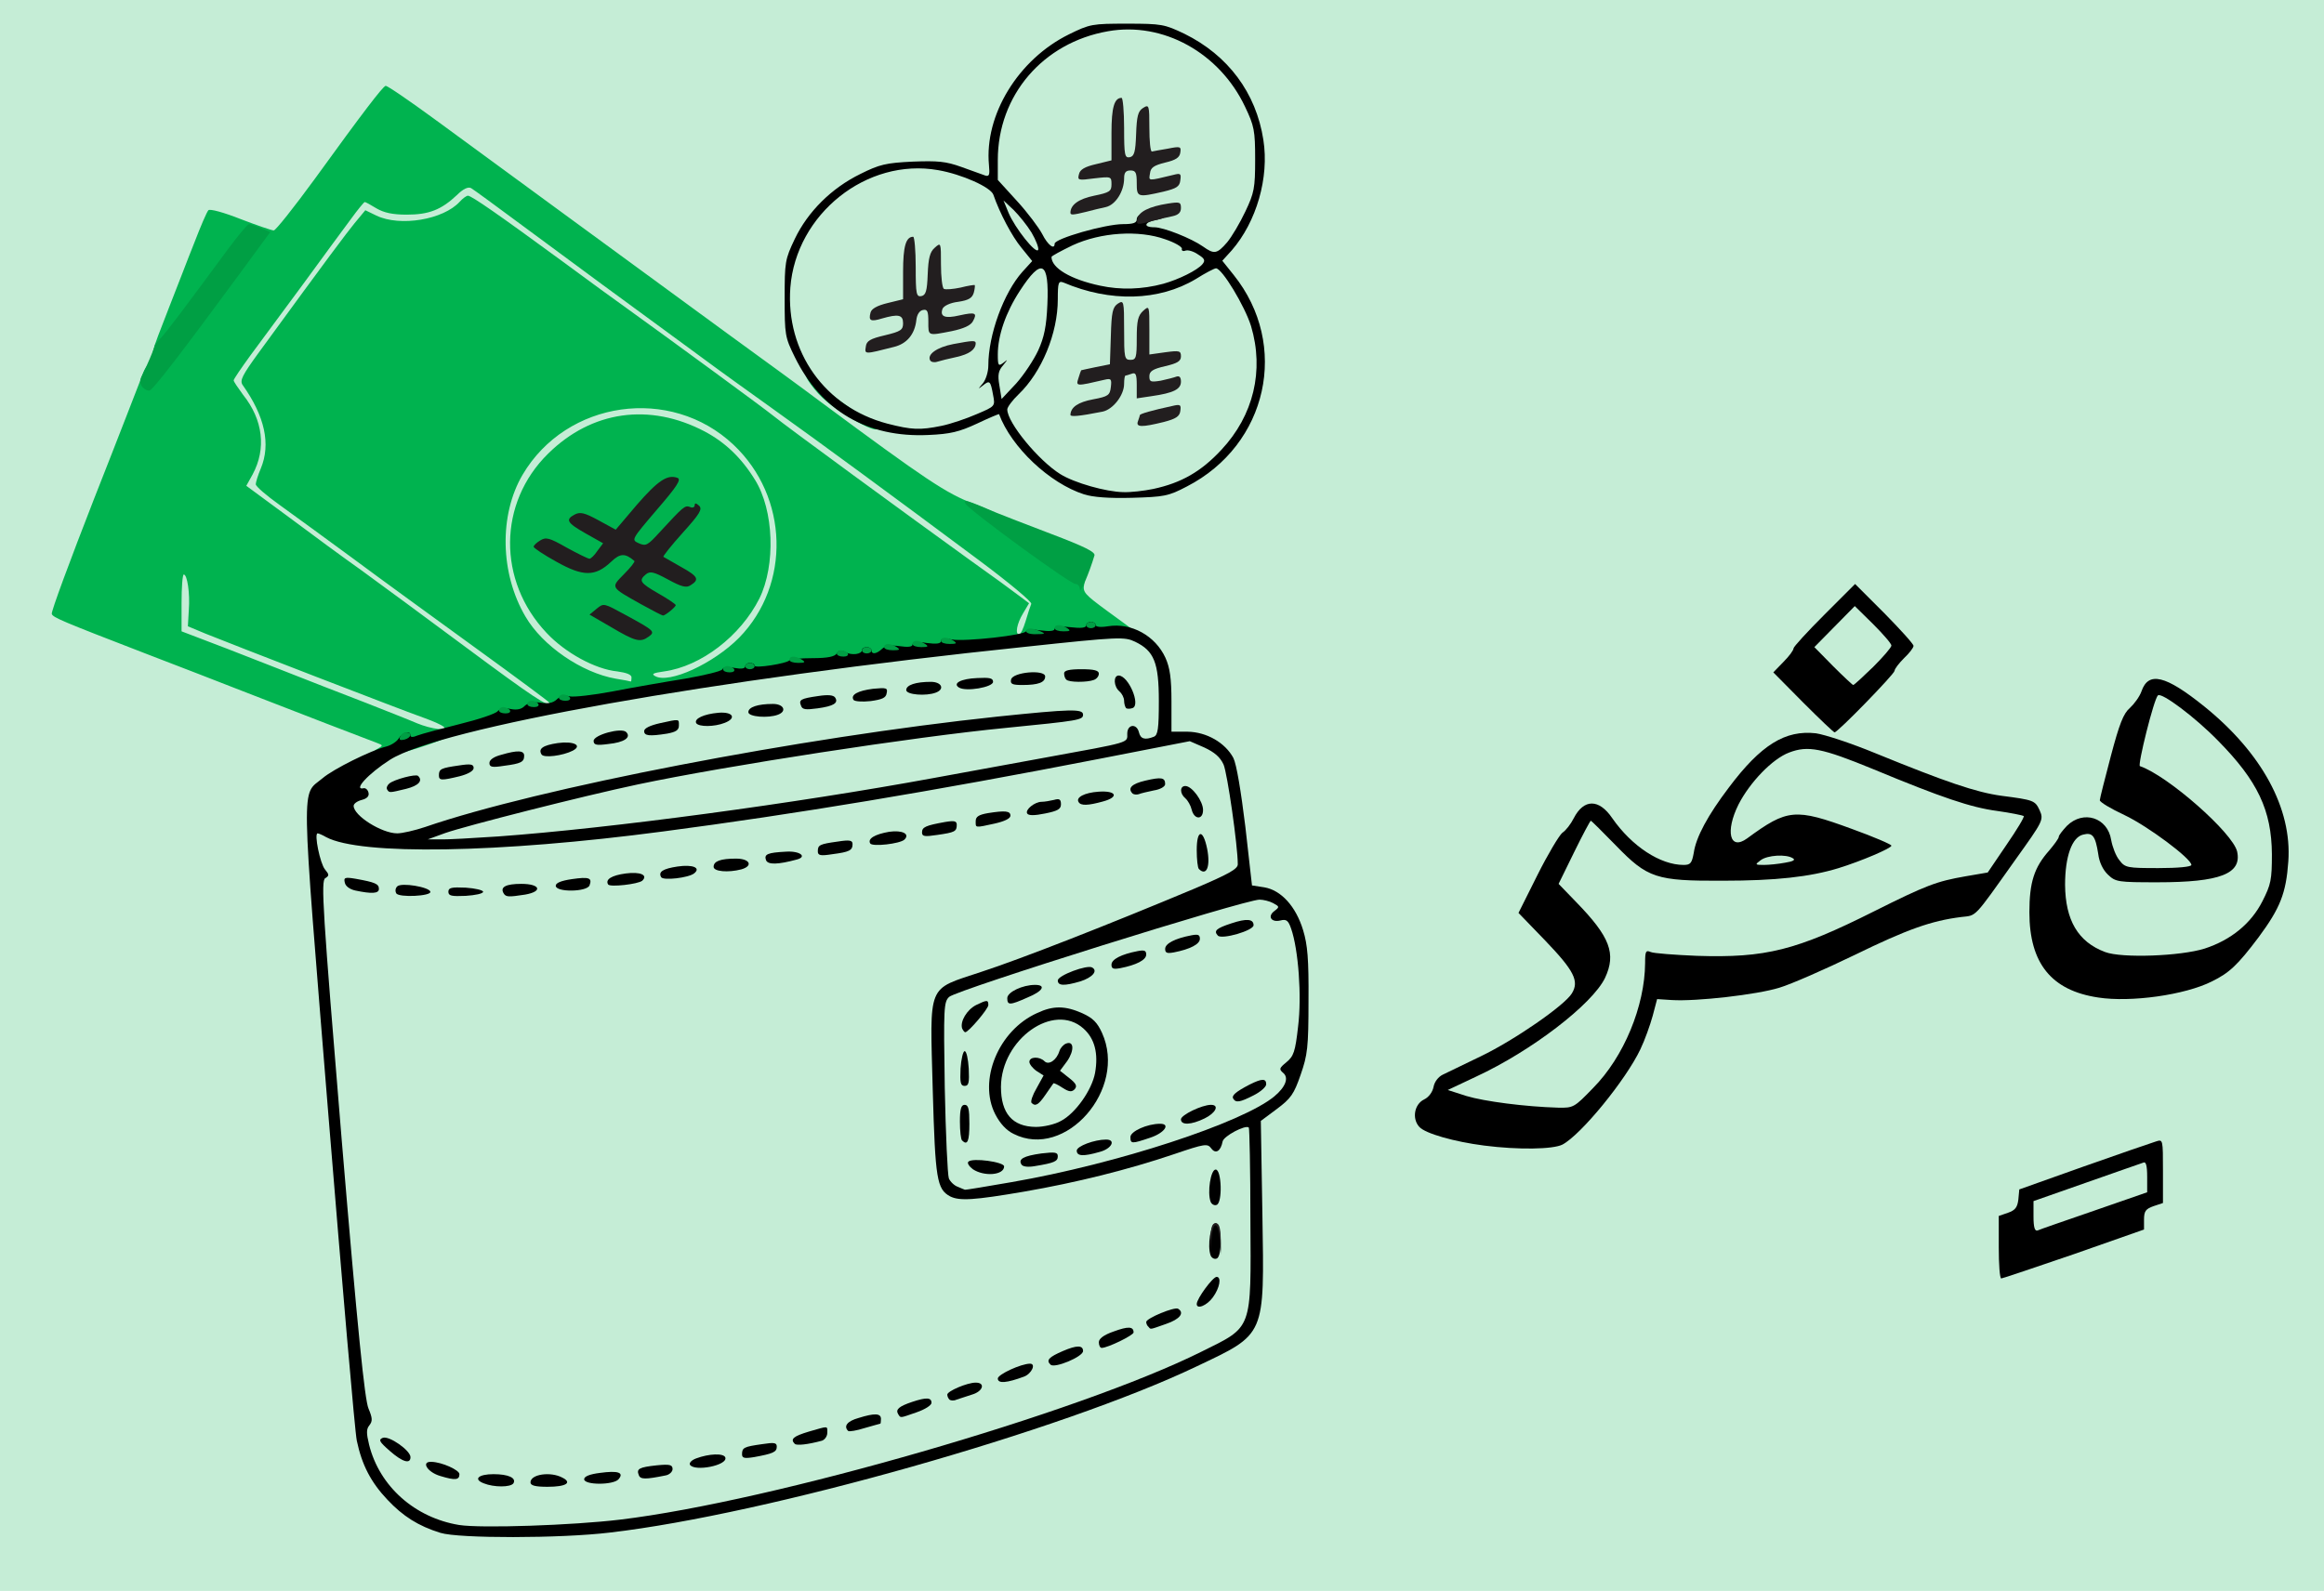 <?xml version="1.0" encoding="utf-8"?>
<!DOCTYPE svg>
<svg version="1.0" xmlns="http://www.w3.org/2000/svg" width="368px" height="252px" viewBox="0 0 368 252" preserveAspectRatio="xMidYMid meet">
 <g fill="#c5edd6">
  <path d="M0 126 l0 -126 184 0 184 0 0 126 0 126 -184 0 -184 0 0 -126z m328.35 70.65 c7.50 -2.65 9.65 -3.60 9.65 -4.25 0 -0.75 -1 -0.50 -7.05 1.60 -3.85 1.40 -7.80 2.50 -8.75 2.50 -1.55 0 -1.70 -0.15 -1.70 -1.50 0 -1.55 -0.30 -1.75 -1.70 -1.20 -0.60 0.25 -0.80 1.05 -0.80 3.25 0 1.60 0.15 2.95 0.35 2.95 0.25 0 4.75 -1.50 10 -3.35z m-82.45 -16.85 c0.75 -0.40 1.75 -1.15 2.20 -1.65 0.85 -0.95 0.70 -0.95 -6.75 -1.55 -4.15 -0.30 -8.65 -0.90 -10 -1.30 -2.10 -0.60 -2.55 -0.60 -3.85 0.05 -0.85 0.40 -1.50 0.90 -1.50 1.15 0 2.35 16.40 5.10 19.90 3.30z m28.45 -23.60 c4.50 -0.45 8.60 -1.95 17.85 -6.45 8.35 -4.05 12.10 -5.40 16.90 -6 1.90 -0.25 2.50 -0.60 3.35 -1.90 0.55 -0.85 0.95 -1.65 0.85 -1.70 -0.55 -0.55 -7.55 2.10 -15.30 5.80 -13.40 6.45 -15.75 7.05 -28.10 7.05 l-7.90 0 0 1.70 c0 1.70 0.10 1.75 2.15 1.95 2.15 0.20 5.30 0.05 10.20 -0.45z m71.95 -1.15 c1.65 -0.60 3.80 -1.75 4.75 -2.55 l1.70 -1.50 -2.25 0.80 c-2.90 1.05 -14.90 1.55 -17.85 0.75 -4.80 -1.30 -6.75 -4.35 -7.15 -11.05 l-0.30 -4.75 -1.10 2.25 c-1.40 2.90 -1.50 7.90 -0.15 10.75 1.20 2.55 3.80 5 6.30 6 2.95 1.10 12 0.70 16.05 -0.70z m-93.60 -1.80 c0.85 -1.80 0.85 -1.80 -0.65 -4.15 -0.80 -1.30 -2.65 -3.45 -4.05 -4.85 -1.65 -1.65 -2.50 -2.90 -2.50 -3.75 -0.05 -1.05 -0.25 -0.85 -1.30 1.20 l-1.30 2.45 3.25 3.30 c3.85 3.95 4.85 5.40 4.85 6.95 0 1.50 0.65 1.05 1.70 -1.15z m-60.65 -10.75 c3.65 -1.10 4.90 -1.70 4.35 -2.25 -0.25 -0.30 -8.90 3.05 -9.40 3.65 -0.15 0.15 0.10 0.15 0.55 -0.05 0.45 -0.15 2.50 -0.75 4.50 -1.35z m84.45 -5.95 c0 -1.35 -0.15 -1.50 -1.85 -1.65 -1.85 -0.15 -1.90 -0.20 -2.15 -2.40 l-0.25 -2.25 -1.10 2.25 c-0.65 1.25 -1.25 3 -1.45 3.90 l-0.30 1.60 3.55 0 3.55 0 0 -1.45z m75.35 -0.15 c1 -0.80 0.85 -1.15 -2.20 -4.40 -2.95 -3.25 -7.60 -6.80 -10.75 -8.30 -1.70 -0.80 -1.90 -1.10 -1.90 -2.75 0 -1.05 0.20 -2.40 0.45 -3.05 0.85 -2.35 1.15 -4.20 0.55 -3.60 -0.35 0.35 -3.45 10.40 -3.50 11.50 0 0.05 1.65 0.85 3.65 1.85 5 2.50 10.35 6.95 10.35 8.65 0 1.20 0.15 1.25 1.35 0.95 0.80 -0.20 1.70 -0.55 2 -0.85z m-61.40 -0.65 c2.25 -0.70 4.05 -1.45 4.05 -1.65 0 -0.25 -2.20 -1.15 -4.90 -2.10 -5.45 -1.85 -6.25 -1.80 -9.35 0.75 l-1.50 1.20 2.85 0.05 c3.60 0 4.40 0.35 4.40 1.80 0 0.65 0.10 1.20 0.20 1.20 0.15 0 2.05 -0.55 4.25 -1.25z m-234.85 -4.90 c-1.15 -1.20 -1.60 -5.35 -0.60 -5.35 0.30 0 0.50 -0.55 0.50 -1.25 0 -1.75 -0.65 -1.55 -3.25 0.90 -1.75 1.70 -2.25 2.55 -2.25 3.75 0 1.30 0.20 1.60 1.15 1.60 0.60 0.05 1.65 0.35 2.35 0.75 0.70 0.40 1.70 0.70 2.20 0.75 0.90 0 0.90 -0.05 -0.10 -1.15z m8.30 -13.65 c1.50 -0.40 1.40 -0.95 -0.25 -1.60 -2.80 -1.05 -13.15 -5.05 -21.90 -8.50 -4.95 -1.95 -10.25 -4 -11.80 -4.60 l-2.85 -1.05 0.05 -5.95 0 -6 1.85 0 c2.20 0 2.50 0.60 2.50 5.30 l0 3.10 2.65 1 c9.10 3.60 32.50 12.60 34.60 13.35 1.40 0.50 2.75 1.20 3.05 1.60 0.50 0.60 1.40 0.55 5.90 -0.45 2.90 -0.65 5.30 -1.25 5.25 -1.40 0 -0.25 -16.30 -12.30 -27.55 -20.40 -16.25 -11.70 -17.90 -13.05 -17.90 -14.75 0 -0.90 0.30 -2.05 0.70 -2.60 2.10 -3.05 1.70 -6.60 -1.20 -10.25 -2.35 -2.95 -2.10 -4.80 1.15 -9.20 1.45 -1.95 5.20 -7.05 8.35 -11.30 3.10 -4.25 6.55 -8.95 7.60 -10.35 1.70 -2.30 2.15 -2.65 3.65 -2.65 0.95 0 2.45 0.45 3.35 1 2.95 1.80 7 0.90 9.85 -2.20 0.90 -0.95 1.75 -1.30 3.05 -1.30 1.55 0 2.75 0.70 7.05 3.90 10.20 7.65 32.60 24.05 42.95 31.45 7.40 5.25 19.05 13.80 32.40 23.75 8.15 6.10 8.60 6.55 8.60 8.10 0 0.95 -0.35 2.50 -0.80 3.55 l-0.75 1.85 3.90 -0.35 c2.15 -0.20 4.80 -0.50 5.90 -0.70 l1.95 -0.30 -2.65 -1.90 -2.65 -1.90 0.25 -2.60 c0.15 -1.45 0.30 -3.05 0.40 -3.55 0.20 -1 -3.30 -2.55 -18.50 -8.25 -3.55 -1.35 -7.65 -4.10 -23.80 -16.05 -2.45 -1.85 -9.10 -6.70 -14.75 -10.80 -13.85 -10.15 -37.35 -27.30 -45.10 -33.05 -3.50 -2.55 -6.55 -4.65 -6.80 -4.65 -0.40 0 -3.30 3.80 -12.30 16.15 -3.90 5.30 -3.95 5.35 -6 5.35 -1.10 0 -3.55 -0.60 -5.45 -1.35 -2 -0.75 -3.55 -1.15 -3.80 -0.85 -0.20 0.25 -1.10 2.35 -2 4.70 -1.85 4.80 -3.90 10.05 -7.20 18.50 -12 30.60 -14.35 36.80 -14.15 37.25 0.10 0.25 1.20 0.90 2.35 1.35 1.20 0.45 6.35 2.45 11.45 4.40 5.10 1.95 12.05 4.65 15.50 6 8.25 3.20 20 7.75 21.15 8.15 0.45 0.20 0.85 0.55 0.85 0.85 0 0.55 0.30 0.60 1.90 0.20z m228.35 -5.70 c1.30 -1.35 1.35 -1.50 0.40 -1.50 -0.55 0 -2.25 -1.35 -4.05 -3.20 -1.70 -1.75 -3.10 -2.95 -3.10 -2.65 0 0.30 -0.40 0.95 -0.85 1.45 -0.80 0.90 -0.70 1.10 2.35 4.15 1.80 1.80 3.35 3.25 3.50 3.25 0.20 0 0.95 -0.65 1.75 -1.50z m-198.50 -1.45 c2.65 -0.55 3.85 -0.95 2.90 -1 -2.85 -0.10 -7.85 -2.45 -10.85 -5.10 -5.05 -4.55 -7.30 -9.95 -7.30 -17.60 0 -5.55 0.85 -9.40 2.75 -12.65 4.05 -6.90 11.30 -10.70 20.40 -10.70 6.95 0 12.55 2.25 16.80 6.75 4.65 4.90 6.25 9.75 5.95 17.70 -0.20 4.30 -0.50 5.90 -1.55 8.55 -1.60 3.80 -4.40 7.25 -7.70 9.50 -2.15 1.45 -2.25 1.55 -0.90 1.30 3.25 -0.65 24.05 -3.40 34.15 -4.50 5.85 -0.65 10.75 -1.30 10.80 -1.40 0.10 -0.05 0.30 -1.25 0.45 -2.65 l0.25 -2.50 -6.80 -4.85 c-8.95 -6.35 -25.90 -18.75 -30.35 -22.15 -3.40 -2.65 -18.20 -13.50 -24.70 -18.20 -1.75 -1.25 -6.45 -4.65 -10.35 -7.55 -3.95 -2.90 -8.55 -6.20 -10.20 -7.40 l-3.05 -2.15 -1.35 0.95 c-2.70 1.85 -4.40 2.20 -9.80 2.05 l-5.30 -0.20 -4.15 5.60 c-2.25 3.05 -6.20 8.40 -8.70 11.80 l-4.65 6.30 1.50 2.80 c1.35 2.55 1.50 3.30 1.45 7.20 0 2.35 -0.20 4.75 -0.40 5.30 -0.35 0.80 0.20 1.40 3.10 3.50 1.90 1.35 7 5.10 11.30 8.25 4.30 3.20 13.05 9.55 19.45 14.20 6.35 4.60 11.60 8.70 11.60 9.10 0 0.85 -0.30 0.85 5.25 -0.25z m14.90 -6.70 c3.65 -1.65 8.10 -6.10 10.05 -9.95 5.20 -10.50 -2.10 -23.30 -14.80 -25.90 -5.15 -1.05 -10.95 1.15 -15.85 6.05 -3.50 3.45 -5.20 7.25 -5.45 12 -0.20 3.35 -0.05 4.10 1.30 7.05 2.40 5.25 6.25 9 11.55 11.25 3.75 1.60 8.95 1.40 13.20 -0.50z"/>
 </g>
 <g fill="#00b34f">
  <path d="M58.85 119.70 c-0.20 -0.20 0.15 -0.65 0.75 -1 1.10 -0.60 1.10 -0.65 0.15 -1 -1.35 -0.50 -13.45 -5.15 -21.25 -8.20 -3.45 -1.35 -10.40 -4.05 -15.50 -6 -13.35 -5.15 -14.60 -5.70 -14.80 -6.25 -0.15 -0.30 2.90 -8.50 6.70 -18.25 3.85 -9.75 7.25 -18.60 7.65 -19.60 0.40 -1.20 0.95 -1.90 1.50 -1.90 0.50 0 1.05 -0.25 1.20 -0.50 0.15 -0.30 -0.05 -0.50 -0.50 -0.50 -1 0 -0.95 -0.20 2 -7.75 1.20 -3 2.95 -7.65 4 -10.25 1 -2.60 2 -4.95 2.25 -5.20 0.25 -0.25 2.45 0.35 5.10 1.40 2.60 1 4.95 1.80 5.25 1.80 0.30 0 3.20 -3.65 6.45 -8.10 7.85 -10.85 10.75 -14.60 11.25 -14.80 0.20 -0.10 3.70 2.30 7.80 5.30 9.05 6.65 32.30 23.65 46.15 33.80 5.65 4.10 12.30 8.95 14.75 10.80 17 12.60 20.10 14.65 24.45 16.30 2.45 0.90 5 2.20 5.75 2.85 1.80 1.65 11.10 8.35 11.60 8.35 0.25 0 0.30 0.65 0.15 1.45 -0.30 1.35 0 1.65 3.60 4.30 2.20 1.60 4.05 2.95 4.15 3.05 0.60 0.50 -0.85 0.75 -6.60 1.15 -3.45 0.25 -9.05 0.80 -12.45 1.25 -3.35 0.45 -9.05 1.10 -12.65 1.55 -11.25 1.25 -18.85 2.25 -23.50 3 -2.45 0.40 -5.40 0.80 -6.50 0.95 -1.10 0.10 -4.60 0.65 -7.75 1.20 -3.15 0.55 -8.35 1.50 -11.50 2.05 -3.15 0.55 -6.55 1.10 -7.50 1.30 -5.95 1 -18.75 3.95 -20.75 4.80 -5.35 2.10 -10.70 3.35 -11.40 2.65z m11.40 -4.60 c-0.30 -0.25 -1.60 -0.85 -3 -1.35 -3.30 -1.15 -31.20 -11.95 -34.75 -13.40 l-2.75 -1.15 0.15 -2.60 c0.20 -2.65 -0.25 -5.60 -0.80 -5.60 -0.20 0 -0.35 2.05 -0.35 4.50 l0 4.50 2.75 1.05 c1.50 0.55 6.80 2.60 11.75 4.55 4.95 1.95 11.60 4.55 14.75 5.75 3.15 1.25 6.75 2.65 8 3.20 2.30 0.95 5.10 1.30 4.25 0.55z m16.75 -3.80 c0 -0.10 -5.25 -4 -11.60 -8.60 -6.40 -4.65 -15.15 -11 -19.45 -14.20 -4.30 -3.15 -9.55 -7 -11.65 -8.50 -2.10 -1.50 -3.80 -2.95 -3.80 -3.30 0 -0.30 0.35 -1.45 0.80 -2.50 1.60 -3.85 0.65 -8.25 -2.90 -13.25 -0.45 -0.70 0 -1.55 2.50 -5 11.45 -15.70 13.80 -18.80 15.25 -20.60 l1.70 -2.05 1.75 0.85 c3.75 1.80 10.60 0.65 13.20 -2.20 0.45 -0.50 1.05 -0.95 1.30 -0.95 0.55 0 4.80 2.95 15.10 10.50 3.90 2.90 8.60 6.30 10.35 7.55 7.35 5.30 21.35 15.55 22.95 16.85 1.95 1.60 21.50 15.90 31 22.75 3.45 2.45 6.95 5 7.85 5.70 l1.60 1.20 -0.95 1.60 c-1 1.65 -1.30 3.35 -0.60 3.35 0.20 0 0.65 -0.95 1 -2.10 0.35 -1.20 0.75 -2.40 0.90 -2.75 0.15 -0.30 -3.50 -3.35 -8.40 -7 -13.55 -10.10 -25.05 -18.55 -32.40 -23.80 -3.70 -2.65 -8.65 -6.20 -11 -7.95 -11.15 -8.15 -21.95 -16.10 -28.75 -21.15 -4.10 -3.05 -7.80 -5.75 -8.15 -5.95 -0.45 -0.25 -1.25 0.10 -2.25 1.10 -2.50 2.35 -4.45 3.10 -7.95 3.10 -2.25 0 -3.60 -0.30 -4.80 -1 -0.90 -0.55 -1.70 -1 -1.85 -1 -0.10 0 -1.10 1.20 -2.15 2.65 -1.05 1.40 -4.50 6.10 -7.60 10.35 -3.15 4.25 -6.90 9.35 -8.35 11.30 -1.45 2 -2.65 3.75 -2.65 3.95 0 0.20 0.70 1.20 1.50 2.30 3.15 3.95 3.70 8.50 1.50 12.60 l-1 1.80 6.65 4.90 c3.60 2.70 8.85 6.55 11.60 8.50 2.75 2 10.30 7.55 16.75 12.35 10.30 7.65 13 9.45 13 8.60z m13 -4 c0 -0.45 -0.80 -0.75 -2.25 -0.95 -3.50 -0.35 -8.25 -2.95 -11.20 -6.10 -7.80 -8.25 -7.70 -20.60 0.25 -28.40 6.90 -6.80 16.05 -8.10 24.80 -3.50 3.20 1.70 5.80 4.15 7.95 7.65 3 4.80 3.30 13.50 0.70 18.80 -3 5.95 -9.25 10.75 -15.10 11.55 -1.75 0.25 -2.05 0.40 -1.40 0.75 2.20 1.25 9.25 -2 13.30 -6.10 8.20 -8.40 7.85 -22.30 -0.90 -30.55 -9.95 -9.40 -26.45 -7.05 -33.40 4.75 -3.75 6.40 -3.55 15.65 0.45 22.45 2.70 4.65 8.90 8.90 14.30 9.85 1.25 0.20 2.30 0.40 2.40 0.45 0.05 0 0.10 -0.25 0.10 -0.65z m3.50 -18.80 c0 -0.25 -0.35 -0.50 -0.75 -0.50 -0.40 0 -0.75 0.25 -0.75 0.50 0 0.30 0.35 0.50 0.75 0.50 0.40 0 0.75 -0.20 0.75 -0.50z"/>
  <path d="M134.70 66.20 c-3.25 -1.95 -4.80 -3.25 -6.30 -5.30 -1.35 -1.90 -0.85 -1.75 2.20 0.75 1.45 1.20 3.95 3 5.55 4 1.55 1 2.85 1.95 2.85 2.10 0 0.65 -1.55 0.10 -4.30 -1.55z"/>
 </g>
 <g fill="#000000">
  <path d="M69.75 242.80 c-3.55 -1.10 -5.95 -2.65 -8.40 -5.25 -2.65 -2.80 -4.05 -5.55 -4.85 -9.35 -0.30 -1.35 -2.30 -24.60 -4.50 -51.60 -4.40 -54.45 -4.35 -50.45 -0.90 -53.35 1.70 -1.45 7.65 -4.40 10.05 -5 0.80 -0.20 1.70 -0.80 2 -1.30 0.60 -1 1.85 -1.30 1.85 -0.45 0 0.30 0.40 0.30 1.10 0 0.65 -0.25 3.65 -1.05 6.65 -1.80 3.05 -0.75 5.75 -1.65 6.05 -2.05 0.35 -0.40 1.10 -0.55 2.05 -0.35 1 0.20 1.75 0.05 2.25 -0.50 0.55 -0.50 1.30 -0.65 2.50 -0.50 1.20 0.20 1.95 0.05 2.55 -0.50 0.55 -0.55 1.25 -0.70 2.05 -0.50 0.65 0.15 3.75 -0.20 6.90 -0.80 3.10 -0.60 8.25 -1.50 11.40 -2 3.15 -0.55 5.80 -1.20 5.90 -1.50 0.10 -0.30 0.85 -0.40 1.90 -0.20 1.10 0.20 1.70 0.10 1.70 -0.25 0 -0.30 0.35 -0.55 0.75 -0.55 0.40 0 0.75 0.20 0.75 0.45 0 0.45 5.10 -0.35 5.50 -0.85 0.15 -0.20 1.80 -0.35 3.65 -0.35 2.45 0 3.55 -0.25 3.85 -0.75 0.35 -0.55 0.70 -0.60 1.35 -0.20 1 0.55 2.65 0.35 2.65 -0.35 0 -0.25 0.35 -0.45 0.75 -0.45 0.40 0 0.75 0.25 0.75 0.50 0 0.70 0.80 0.60 1.65 -0.20 0.50 -0.50 1.35 -0.65 2.80 -0.45 1.35 0.20 2.05 0.10 2.05 -0.25 0 -0.40 0.75 -0.50 2.25 -0.25 1.55 0.20 2.25 0.10 2.25 -0.30 0 -0.40 0.55 -0.50 1.75 -0.25 2.10 0.35 11.75 -0.70 11.75 -1.35 0 -0.25 1 -0.30 2.25 -0.10 1.50 0.20 2.25 0.10 2.25 -0.25 0 -0.35 0.85 -0.45 2.50 -0.25 1.70 0.20 2.50 0.10 2.50 -0.30 0 -0.30 0.35 -0.55 0.75 -0.55 0.40 0 0.75 0.25 0.75 0.50 0 0.30 0.75 0.40 1.95 0.20 3.70 -0.60 7.50 1.50 9.10 5 0.70 1.55 0.95 3.25 0.95 6.90 l0 4.80 2.55 0 c3.05 0.05 5.95 1.75 7.25 4.15 0.50 1 1.20 5.20 1.90 10.90 l1.05 9.30 1.95 0.30 c2.65 0.45 5 3 6.15 6.80 0.70 2.30 0.90 4.55 0.85 11.15 0 7.40 -0.15 8.60 -1.25 11.75 -1.05 3.05 -1.55 3.75 -3.75 5.40 l-2.55 1.90 0.25 14.85 c0.30 19.40 0.60 18.80 -10.45 24.05 -21.25 10.15 -67.95 23.40 -92.85 26.30 -7.85 0.95 -24 0.95 -26.85 0.05z m28.45 -2.10 c24.15 -2.90 72.70 -16.95 92.05 -26.60 8.15 -4.05 7.85 -3.20 7.75 -21 0 -7.85 -0.15 -14.40 -0.25 -14.50 -0.50 -0.50 -4 1.35 -4.15 2.20 -0.30 1.55 -1.10 2.05 -1.80 1.10 -0.60 -0.80 -1 -0.75 -5.85 0.90 -7.40 2.50 -15.45 4.50 -23.80 5.95 -7.90 1.35 -10.20 1.50 -11.70 0.75 -2.10 -1.15 -2.35 -2.65 -2.75 -16.80 -0.45 -17.20 -1 -15.85 7.65 -18.75 6.30 -2.05 20.20 -7.50 33.80 -13.20 5.40 -2.30 6.85 -3.10 6.85 -3.85 0 -2.95 -1.65 -14.40 -2.25 -15.80 -0.55 -1.20 -1.45 -1.95 -3.05 -2.70 l-2.30 -1 -14.35 2.80 c-26.45 5.15 -48.10 8.75 -69.05 11.50 -26.10 3.45 -47.90 3.80 -53.35 0.90 -0.60 -0.35 -1.20 -0.60 -1.35 -0.60 -0.60 0 0.40 4.80 1.15 5.70 0.70 0.85 0.70 1 0.05 1.40 -0.70 0.45 -0.40 5.05 2.60 41.35 2.55 30.45 3.65 41.25 4.25 42.65 0.65 1.55 0.65 2 0.15 2.65 -0.50 0.60 -0.50 1.25 -0.05 3.10 1.65 6.60 7.25 11.55 14.25 12.70 3.45 0.55 18.05 0.05 25.50 -0.85z m61.95 -53.45 c16.75 -2.90 36.60 -9.40 41.65 -13.60 1.80 -1.50 2.30 -2.95 1.40 -3.70 -0.70 -0.60 -0.65 -0.75 0.50 -1.70 1.15 -0.95 1.40 -1.65 1.85 -5.65 0.60 -4.80 0.05 -12.20 -1.10 -15.50 -0.45 -1.30 -0.75 -1.55 -1.70 -1.30 -1.45 0.35 -2.10 -0.65 -0.95 -1.50 0.85 -0.65 0.80 -0.70 -0.20 -1.25 -0.55 -0.30 -1.55 -0.55 -2.15 -0.55 -2.35 0 -47.85 14.25 -49.15 15.40 -0.85 0.80 -0.90 1.65 -0.70 14.35 0.15 7.45 0.45 13.90 0.65 14.40 0.20 0.50 0.85 1.15 1.45 1.35 0.60 0.25 1.05 0.45 1.10 0.45 0 0.05 3.35 -0.50 7.35 -1.20z m-81.40 -54.75 c18 -1.30 47.25 -5.25 69 -9.25 3.60 -0.65 11.55 -2.10 17.75 -3.25 13.70 -2.50 13 -2.30 13 -3.80 0 -1.50 1.50 -1.65 1.85 -0.20 0.25 1.05 0.95 1.25 2.35 0.70 0.65 -0.25 0.80 -1.25 0.80 -5.65 0 -6.10 -0.75 -7.95 -3.75 -9.40 -1.70 -0.80 -2.45 -0.80 -17.40 0.80 -49.55 5.15 -92.70 12.85 -100.60 17.90 -3.45 2.20 -5.90 4.90 -4.15 4.50 0.30 -0.05 0.65 0.25 0.75 0.70 0.15 0.55 -0.25 0.95 -1.05 1.15 -0.75 0.20 -1.30 0.60 -1.30 0.95 0 1.55 4.45 4.35 6.90 4.35 0.80 0 2.75 -0.45 4.40 -1 17.85 -6.15 59.45 -14.20 90.70 -17.50 11.60 -1.20 13.50 -1.25 13.50 -0.30 0 0.85 -0.65 0.95 -12.25 2.10 -14.45 1.40 -44.30 6 -58.25 8.95 -8.75 1.85 -27.20 6.55 -30.50 7.70 l-2.75 1 2 0 c1.10 0.05 5.15 -0.20 9 -0.45z"/>
  <path d="M76.60 234.95 c-1.70 -0.65 -0.85 -1.45 1.55 -1.45 2.35 0 3.65 0.60 3.15 1.45 -0.45 0.65 -3.10 0.65 -4.70 0z"/>
  <path d="M84 234.80 c0 -1.30 3.20 -1.75 5.05 -0.75 1.60 0.80 0.60 1.45 -2.35 1.45 -1.95 0 -2.70 -0.20 -2.70 -0.70z"/>
  <path d="M92.50 234.30 c0 -0.45 0.90 -0.80 2.50 -1 2.90 -0.40 3.85 -0.05 2.95 1 -0.80 0.95 -5.45 0.95 -5.45 0z"/>
  <path d="M69.75 233.80 c-2.10 -0.60 -3.15 -2.35 -1.40 -2.25 1.65 0.05 4.40 1.30 4.40 1.95 0 0.95 -0.70 1 -3 0.30z"/>
  <path d="M101.15 233.65 c-0.40 -1 0.05 -1.25 2.85 -1.55 2.05 -0.20 2.50 -0.10 2.50 0.60 0 0.40 -0.50 0.90 -1.10 1 -3.20 0.65 -4 0.65 -4.25 -0.05z"/>
  <path d="M109.25 232 c-0.15 -0.30 0.30 -0.75 1 -1 2 -0.75 4.35 -0.85 4.60 -0.15 0.45 1.25 -4.90 2.30 -5.60 1.15z"/>
  <path d="M61.70 229.80 c-1.65 -1.45 -1.80 -1.75 -1.10 -2.05 1 -0.40 4.40 2 4.40 3.05 0 1.15 -1.25 0.80 -3.30 -1z"/>
  <path d="M117.50 230.35 c0 -1.05 0.30 -1.20 3.15 -1.60 1.95 -0.30 2.35 -0.25 2.35 0.40 0 0.85 -0.60 1.10 -3.60 1.65 -1.55 0.25 -1.90 0.15 -1.90 -0.45z"/>
  <path d="M125.85 228.70 c-0.75 -0.75 -0.25 -1.20 2.25 -1.95 3.15 -0.90 2.90 -0.95 2.90 0.20 0 0.55 -0.40 1.10 -0.85 1.25 -2.20 0.60 -4 0.80 -4.30 0.50z"/>
  <path d="M134.30 226.65 c-0.75 -0.75 -0.15 -1.55 1.65 -2.05 2.55 -0.80 3.55 -0.75 3.55 0.15 0 0.40 -0.05 0.75 -0.10 0.75 -0.10 0 -1.20 0.35 -2.50 0.70 -1.25 0.40 -2.45 0.60 -2.60 0.45z"/>
  <path d="M142.20 223.95 c-0.40 -0.70 0.15 -1.20 2.25 -1.90 2.25 -0.75 3.05 -0.70 3.05 0.15 0 0.40 -1.05 1.05 -2.35 1.50 -2.75 0.95 -2.50 0.95 -2.95 0.25z"/>
  <path d="M150.35 221.70 c-0.20 -0.20 -0.35 -0.55 -0.35 -0.80 0 -0.55 3.15 -1.90 4.50 -1.90 1.60 0 1.15 1.40 -0.60 1.90 -0.90 0.30 -2 0.65 -2.45 0.80 -0.40 0.20 -0.90 0.15 -1.10 0z"/>
  <path d="M158 218.35 c0 -0.65 3.70 -2.35 5.10 -2.35 1 0 0.25 1.60 -0.95 2.05 -2.70 1 -4.15 1.15 -4.15 0.30z"/>
  <path d="M166.35 216.15 c-0.75 -0.70 -0.25 -1.20 1.95 -2.15 2.20 -0.95 3.20 -0.95 3.20 0 0 0.90 -4.55 2.80 -5.15 2.15z"/>
  <path d="M174 212.60 c0 -0.55 0.75 -1.15 2.35 -1.70 2.30 -0.85 3.15 -0.80 3.15 0.15 0 0.45 -4.10 2.45 -5.05 2.45 -0.25 0 -0.45 -0.40 -0.45 -0.90z"/>
  <path d="M181.85 210.15 c-0.20 -0.15 -0.35 -0.50 -0.35 -0.75 0 -0.60 4.50 -2.45 5.05 -2.10 1.05 0.65 0.30 1.65 -1.90 2.40 -2.70 0.95 -2.40 0.90 -2.80 0.45z"/>
  <path d="M189.50 206.55 c0 -0.85 2.55 -4.30 3.15 -4.30 0.80 0 0.50 1.75 -0.60 3.25 -0.95 1.30 -2.55 1.95 -2.55 1.05z"/>
  <path d="M191.70 198.85 c-0.55 -1.45 0 -5.10 0.80 -5.10 0.95 0 1.10 5.30 0.15 5.60 -0.35 0.15 -0.80 -0.10 -0.95 -0.50z"/>
  <path d="M191.70 190.35 c-0.55 -1.45 0 -5.10 0.80 -5.10 0.95 0 1.10 5.30 0.15 5.60 -0.35 0.15 -0.80 -0.10 -0.95 -0.50z"/>
  <path d="M62.75 141.50 c-0.20 -0.35 -0.15 -0.80 0.15 -1.10 0.65 -0.65 5.10 0.10 5.25 0.85 0.15 0.70 -5 0.95 -5.40 0.25z"/>
  <path d="M71 141.25 c0 -0.65 0.50 -0.75 2.75 -0.65 1.50 0.10 2.75 0.40 2.75 0.65 0 0.30 -1.25 0.55 -2.75 0.65 -2.25 0.10 -2.75 0 -2.75 -0.65z"/>
  <path d="M79.75 141.50 c-0.60 -1 0.35 -1.50 2.80 -1.50 3 0 3.45 1.20 0.60 1.70 -2.60 0.40 -3.05 0.40 -3.40 -0.20z"/>
  <path d="M56.25 141.05 c-0.90 -0.20 -1.55 -0.70 -1.65 -1.25 -0.20 -0.80 0 -0.90 1.75 -0.60 3.05 0.55 3.65 0.80 3.65 1.60 0 0.75 -1.15 0.80 -3.75 0.25z"/>
  <path d="M88 140.30 c0 -0.45 0.85 -0.80 2.55 -1.05 2.75 -0.40 3.25 -0.20 2.80 1 -0.45 1.05 -5.35 1.10 -5.35 0.05z"/>
  <path d="M96.30 140.10 c-0.50 -0.80 0.55 -1.45 2.80 -1.75 2.30 -0.30 3.55 0.25 2.60 1.15 -0.65 0.55 -5.10 1.05 -5.40 0.60z"/>
  <path d="M104.70 138.95 c-0.50 -0.85 0.25 -1.35 2.60 -1.70 2.40 -0.35 3.75 0.20 2.60 1.10 -0.90 0.70 -4.85 1.15 -5.20 0.60z"/>
  <path d="M113 137.30 c0 -0.90 1.10 -1.30 3.55 -1.30 2.20 0 2.75 1.15 0.85 1.70 -2.10 0.55 -4.40 0.35 -4.40 -0.40z"/>
  <path d="M189.85 137.65 c-0.20 -0.15 -0.35 -1.55 -0.35 -3 0 -3.30 1 -3.40 1.65 -0.20 0.55 2.80 -0.10 4.40 -1.30 3.20z"/>
  <path d="M121.30 136.25 c-0.35 -0.95 0.25 -1.20 3.15 -1.35 2.20 -0.15 3.45 0.80 1.70 1.25 -2.95 0.80 -4.55 0.85 -4.85 0.10z"/>
  <path d="M129.50 134.85 c0 -1 0.25 -1.15 3.15 -1.55 1.90 -0.30 2.35 -0.20 2.35 0.40 0 1 -0.50 1.25 -3.20 1.60 -1.90 0.30 -2.30 0.20 -2.30 -0.45z"/>
  <path d="M137.80 133.60 c-0.45 -0.75 0.70 -1.45 3 -1.85 2.10 -0.30 3.35 0.35 2.40 1.25 -0.70 0.65 -5.05 1.15 -5.40 0.60z"/>
  <path d="M146 131.85 c0 -0.85 0.60 -1.10 3.65 -1.65 1.50 -0.25 1.85 -0.15 1.85 0.45 0 1.05 -0.30 1.20 -3.10 1.60 -2 0.30 -2.40 0.25 -2.40 -0.40z"/>
  <path d="M154.50 130.05 c0 -0.70 0.50 -1 1.90 -1.25 2.80 -0.45 3.60 -0.35 3.60 0.40 0 0.45 -0.95 0.90 -2.50 1.25 -3.20 0.70 -3 0.70 -3 -0.40z"/>
  <path d="M162.65 128.85 c-0.35 -0.60 1.20 -1.85 2.30 -1.85 0.45 0 1.30 -0.15 1.95 -0.30 0.85 -0.25 1.10 -0.10 1.10 0.70 0 0.75 -0.50 1.05 -2.50 1.45 -1.70 0.35 -2.65 0.35 -2.85 0z"/>
  <path d="M188.70 128.25 c-0.15 -0.65 -0.60 -1.45 -1 -1.80 -0.90 -0.75 -0.90 -1.95 0 -1.95 1.05 0 2.80 2.40 2.80 3.80 0 1.60 -1.40 1.55 -1.80 -0.05z"/>
  <path d="M170.80 127.05 c-0.50 -0.75 0.95 -1.50 3.15 -1.65 2.85 -0.20 3.30 0.85 0.70 1.55 -2.35 0.65 -3.50 0.70 -3.85 0.10z"/>
  <path d="M179.35 125.70 c-0.85 -0.85 -0.15 -1.55 2 -2.05 2.55 -0.60 3.15 -0.50 3.15 0.55 0 0.40 -0.80 0.85 -1.80 1 -0.95 0.20 -2.05 0.45 -2.40 0.60 -0.35 0.10 -0.75 0.05 -0.95 -0.10z"/>
  <path d="M154.05 185.20 c-0.60 -0.45 -0.95 -1 -0.70 -1.20 0.65 -0.65 5.65 0.05 5.65 0.75 0 1.40 -3.15 1.65 -4.95 0.45z"/>
  <path d="M161.75 184.45 c-0.55 -0.85 0.30 -1.35 3.15 -1.75 2.15 -0.25 2.60 -0.20 2.60 0.45 0 0.80 -0.55 1.05 -3.60 1.55 -1.10 0.20 -1.95 0.10 -2.15 -0.25z"/>
  <path d="M170.50 182.25 c0 -0.70 2.80 -1.75 4.65 -1.75 1.60 0 0.90 1.45 -1 1.95 -2.60 0.75 -3.65 0.70 -3.65 -0.20z"/>
  <path d="M152.35 180.65 c-0.20 -0.15 -0.35 -1.50 -0.35 -3 0 -2 0.20 -2.65 0.75 -2.65 0.60 0 0.75 0.65 0.75 3 0 2.75 -0.30 3.50 -1.15 2.65z"/>
  <path d="M179 180.10 c0 -0.90 2.65 -2.10 4.70 -2.10 1.70 0 0.70 1.45 -1.55 2.20 -2.95 1 -3.15 1 -3.15 -0.10z"/>
  <path d="M160.50 179.60 c-1.15 -0.55 -2.15 -1.65 -2.90 -3.10 -2.75 -5.35 0.50 -13.30 6.65 -16.05 2.55 -1.20 4.45 -1.15 7.15 0.05 1.65 0.75 2.35 1.45 3.10 3.10 4.05 8.90 -5.80 20.15 -14 16z m7.50 -2.05 c2.30 -1.20 4.90 -4.90 5.40 -7.60 0.55 -3.10 -0.05 -5.45 -1.85 -7.05 -4.70 -4.20 -13 1.70 -13.05 9.25 0 4.20 1.80 6.30 5.50 6.35 1.25 0 3.05 -0.40 4 -0.95z"/>
  <path d="M163.35 174.70 c-0.20 -0.20 0.15 -1.25 0.80 -2.35 l1.10 -2 -1.10 -0.70 c-0.65 -0.45 -1.15 -1.10 -1.15 -1.45 0 -0.85 1.60 -0.90 2.40 -0.10 0.65 0.65 1.90 -0.15 2.35 -1.60 0.15 -0.50 0.65 -1.05 1.05 -1.20 1.25 -0.50 1.35 1.05 0.20 2.75 l-1.15 1.55 1.45 1.15 c1.15 0.90 1.30 1.30 0.85 1.80 -0.45 0.45 -0.90 0.40 -1.90 -0.25 -0.75 -0.50 -1.40 -0.80 -1.45 -0.70 -0.05 0.10 -0.65 0.90 -1.25 1.80 -1.10 1.60 -1.60 1.90 -2.20 1.30z"/>
  <path d="M187 177.30 c0 -0.70 3.35 -2.30 4.75 -2.30 1.40 0 0.75 1.30 -1 2.15 -2.15 1.05 -3.75 1.10 -3.75 0.15z"/>
  <path d="M195.30 174.05 c-0.35 -0.50 0.35 -1.10 2.55 -2.25 2 -1 2.65 -1 2.65 -0.05 0 0.40 -0.90 1.20 -2 1.75 -2.15 1.10 -2.80 1.20 -3.20 0.55z"/>
  <path d="M152.10 169.25 c0.10 -1.50 0.40 -2.75 0.65 -2.75 0.30 0 0.55 1.25 0.65 2.75 0.10 2.25 0 2.75 -0.65 2.75 -0.65 0 -0.75 -0.50 -0.65 -2.75z"/>
  <path d="M152.35 162.90 c-0.35 -1.10 0.75 -2.95 2.20 -3.70 1.75 -0.85 1.95 -0.85 1.95 0 0 0.60 -3.15 4.30 -3.65 4.30 -0.15 0 -0.35 -0.30 -0.50 -0.60z"/>
  <path d="M159.50 158.10 c0 -0.95 2.40 -2.10 4.40 -2.10 1.80 0 1.25 1 -1.20 2 -2.80 1.25 -3.20 1.25 -3.20 0.10z"/>
  <path d="M167.50 155.30 c0 -0.80 4.70 -2.55 5.45 -2.05 0.95 0.55 0 1.60 -1.90 2.20 -2.55 0.75 -3.55 0.70 -3.55 -0.15z"/>
  <path d="M176 152.80 c0 -0.85 1.55 -1.65 4.15 -2.15 1.05 -0.20 1.35 -0.10 1.35 0.55 0 0.85 -1.55 1.65 -4.10 2.15 -1.10 0.20 -1.40 0.10 -1.40 -0.55z"/>
  <path d="M184.50 150.30 c0 -0.85 1.55 -1.65 4.15 -2.15 1.05 -0.20 1.35 -0.10 1.35 0.55 0 0.85 -1.55 1.65 -4.10 2.15 -1.10 0.20 -1.40 0.10 -1.40 -0.55z"/>
  <path d="M192.85 148.20 c-0.70 -0.75 -0.30 -1.15 2.15 -1.95 2.40 -0.80 3.50 -0.70 3.50 0.30 0 0.85 -5 2.30 -5.65 1.65z"/>
  <path d="M61.30 125.05 c-0.15 -0.25 0 -0.65 0.35 -0.95 0.80 -0.65 4.20 -1.55 4.55 -1.20 0.80 0.75 0.10 1.55 -1.90 2.05 -2.70 0.65 -2.65 0.65 -3 0.10z"/>
  <path d="M69.50 122.80 c0 -1 0.35 -1.15 3.15 -1.55 1.90 -0.30 2.35 -0.20 2.35 0.40 0 0.45 -0.85 0.95 -2.20 1.30 -2.90 0.70 -3.30 0.70 -3.30 -0.15z"/>
  <path d="M77.50 120.85 c0 -0.50 0.70 -1 1.90 -1.30 2.55 -0.75 3.60 -0.70 3.60 0.15 0 1 -0.50 1.25 -3.20 1.60 -1.90 0.30 -2.30 0.20 -2.30 -0.45z"/>
  <path d="M85.75 119.50 c-0.55 -0.90 0.20 -1.45 2.55 -1.80 2.50 -0.35 4 0.35 2.40 1.20 -1.55 0.80 -4.60 1.20 -4.95 0.60z"/>
  <path d="M94 117.35 c0 -0.95 4.40 -2.15 5.15 -1.40 0.85 0.85 -0.30 1.65 -2.85 1.90 -1.85 0.25 -2.30 0.15 -2.30 -0.50z"/>
  <path d="M102 115.80 c0 -0.45 0.95 -0.90 2.50 -1.25 3.20 -0.70 3 -0.70 3 0.40 0 0.70 -0.50 1 -1.85 1.25 -2.85 0.45 -3.65 0.35 -3.65 -0.40z"/>
  <path d="M110.25 114.55 c-0.40 -0.70 1.20 -1.45 3.50 -1.65 2.30 -0.20 2.95 0.85 1 1.60 -1.65 0.65 -4.10 0.65 -4.50 0.05z"/>
  <path d="M118.50 112.80 c0 -0.80 1.50 -1.30 3.90 -1.30 1.70 0 2.25 1.15 0.80 1.70 -1.55 0.60 -4.70 0.35 -4.70 -0.40z"/>
  <path d="M126.85 111.80 c-0.40 -0.95 -0.10 -1.15 2.70 -1.55 1.60 -0.25 2.45 -0.15 2.70 0.25 0.55 0.85 -0.25 1.35 -2.80 1.70 -1.85 0.25 -2.40 0.20 -2.60 -0.40z"/>
  <path d="M178.30 112.15 c-0.15 -0.20 -0.30 -0.70 -0.30 -1.15 0 -0.50 -0.35 -1.15 -0.75 -1.50 -0.90 -0.75 -1 -2.50 -0.10 -2.50 1.55 0.05 3.50 4.65 2.20 5.15 -0.40 0.15 -0.90 0.15 -1.05 0z"/>
  <path d="M135.15 110.85 c-0.50 -0.80 0.70 -1.45 3.10 -1.75 2.10 -0.20 2.35 -0.15 2.15 0.70 -0.10 0.75 -0.75 1 -2.55 1.25 -1.35 0.15 -2.55 0.05 -2.70 -0.20z"/>
  <path d="M143.50 109.30 c0 -0.80 1.50 -1.30 3.90 -1.30 1.70 0 2.25 1.15 0.80 1.70 -1.55 0.60 -4.70 0.35 -4.70 -0.40z"/>
  <path d="M151.85 108.90 c-1.05 -0.65 0.30 -1.40 2.90 -1.50 1.95 -0.10 2.50 0 2.50 0.60 0 0.85 -4.30 1.60 -5.40 0.90z"/>
  <path d="M160.10 107.65 c0.20 -1.20 5.40 -1.65 5.40 -0.50 0 0.95 -1.10 1.35 -3.60 1.35 -1.60 0 -1.95 -0.15 -1.80 -0.85z"/>
  <path d="M168.85 107.65 c-0.20 -0.15 -0.35 -0.60 -0.35 -1 0 -0.45 0.80 -0.65 2.75 -0.65 2 0 2.75 0.20 2.75 0.70 0 0.40 -0.35 0.85 -0.80 1 -1.05 0.40 -3.95 0.40 -4.35 -0.05z"/>
  <path d="M316.50 197.55 l0 -4.95 1.45 -0.50 c1.15 -0.40 1.50 -0.85 1.65 -2.10 l0.15 -1.60 10.25 -3.65 c5.65 -2 10.75 -3.75 11.40 -3.95 1.10 -0.35 1.10 -0.35 1.10 4.70 l0 5.05 -1.50 0.50 c-1.25 0.45 -1.50 0.80 -1.50 2.15 l0 1.55 -11.10 3.90 c-6.15 2.10 -11.30 3.85 -11.50 3.85 -0.25 0 -0.40 -2.25 -0.40 -4.95z m15.15 -5.80 l8.35 -2.90 0 -2.45 c0 -1.80 -0.20 -2.45 -0.60 -2.25 -0.35 0.10 -4.40 1.55 -9 3.15 l-8.40 2.95 0 2.45 c0 1.70 0.20 2.35 0.65 2.20 0.30 -0.15 4.35 -1.55 9 -3.15z"/>
  <path d="M235 181.45 c-4.70 -0.60 -9.30 -1.90 -10.25 -2.95 -1.20 -1.30 -0.80 -3.60 0.75 -4.35 0.75 -0.35 1.35 -1.20 1.50 -2 0.15 -0.80 0.75 -1.60 1.50 -1.95 0.70 -0.35 3.40 -1.65 6 -2.90 5.30 -2.55 13.25 -8.05 14.40 -9.95 1.20 -1.95 0.35 -3.60 -4.20 -8.35 l-4.25 -4.40 3 -6 c1.65 -3.30 3.45 -6.30 3.95 -6.70 0.55 -0.35 1.35 -1.40 1.80 -2.30 1.60 -3.10 4 -3.10 6.10 0 3.10 4.45 7.60 7.40 11.30 7.40 1.10 0 1.30 -0.30 1.60 -1.90 0.35 -2.50 2.25 -6 5.55 -10.35 5.10 -6.80 8.95 -9.15 13.80 -8.60 1.40 0.20 5.65 1.60 9.40 3.15 11.15 4.55 15.95 6.20 20 6.75 5.05 0.65 5.30 0.75 6 2.25 0.70 1.55 0.60 1.70 -3.80 7.85 -6.75 9.50 -6.10 8.80 -8.60 9.10 -4.75 0.60 -8.55 1.95 -16.85 6 -4.75 2.30 -10.10 4.65 -11.95 5.20 -3.55 1.10 -13.15 2.20 -17.05 1.95 l-2.30 -0.15 -0.70 2.65 c-0.40 1.45 -1.25 3.85 -1.95 5.30 -2.30 4.85 -9.40 13.55 -12.35 15.10 -1.50 0.75 -6.95 0.85 -12.40 0.15z m17.25 -9.10 c4.90 -4.95 8.20 -13 8.25 -19.80 0 -1.85 0.10 -2.10 0.90 -1.75 0.45 0.20 3.75 0.45 7.30 0.60 10.90 0.35 15.70 -0.85 28.05 -7.05 8.30 -4.15 9.90 -4.75 14.50 -5.55 l3.50 -0.60 2.95 -4.35 c1.65 -2.40 2.90 -4.45 2.75 -4.60 -0.15 -0.10 -2.05 -0.50 -4.20 -0.80 -4.15 -0.55 -8.75 -2.10 -19.70 -6.65 -8.05 -3.30 -10.25 -3.75 -13.25 -2.60 -2.65 1 -6.20 4.70 -8 8.20 -2.15 4.30 -1.40 7.40 1.35 5.40 6.40 -4.70 7.60 -4.80 16.60 -1.50 3.45 1.25 6.25 2.45 6.25 2.65 0 0.40 -4.65 2.40 -8.35 3.55 -4.55 1.40 -10 2 -18.35 2 -10.55 0.05 -11.90 -0.40 -16.90 -5.55 -2.10 -2.15 -3.90 -3.95 -4 -3.95 -0.10 0 -1.30 2.25 -2.65 5 l-2.45 5 2.80 2.90 c5.35 5.50 6.35 8.15 4.55 12 -2 4.15 -11.60 11.55 -20.45 15.65 l-4.45 2.10 2.95 0.95 c2.80 0.85 9.30 1.70 14.55 1.85 2.40 0.05 2.55 -0.05 5.50 -3.10z m30.40 -35.70 c1.30 -0.20 1.70 -0.45 1.25 -0.70 -1.05 -0.70 -4.05 -0.50 -5.10 0.30 -0.95 0.70 -0.90 0.75 0.50 0.75 0.80 0 2.30 -0.15 3.35 -0.35z"/>
  <path d="M332.25 158 c-7.40 -1.10 -10.90 -5.40 -10.90 -13.50 0 -4.75 0.75 -7.10 3.15 -9.80 0.80 -0.95 1.50 -1.90 1.50 -2.15 0 -0.25 0.60 -1 1.30 -1.75 2.60 -2.55 6.45 -1.30 7 2.25 0.20 1.10 0.75 2.55 1.30 3.20 0.90 1.20 1.25 1.25 6.20 1.25 3.05 0 5.20 -0.20 5.20 -0.50 0 -1 -6.90 -6.15 -10.60 -7.90 -2.15 -1 -3.90 -2.05 -3.90 -2.35 0 -0.25 0.80 -3.40 1.75 -7 1.35 -5.10 2 -6.75 3 -7.60 0.70 -0.65 1.55 -1.80 1.85 -2.65 1.10 -3.20 3.80 -2.55 9.95 2.40 9.10 7.35 13.90 16.15 13.30 24.55 -0.35 5.05 -1.30 7.40 -4.70 12 -3.35 4.45 -4.65 5.65 -7.40 7 -4.25 2.15 -12.85 3.35 -18 2.55z m16.85 -7.75 c4.15 -1.35 7.35 -3.95 9.15 -7.50 1.35 -2.65 1.50 -3.40 1.50 -7.45 -0.05 -6.95 -2.25 -11.60 -8.50 -17.95 -3.65 -3.75 -9 -7.75 -9.55 -7.20 -0.65 0.60 -3.25 11.10 -2.85 11.20 4.40 1.50 14.75 10.60 15.40 13.55 0.75 3.50 -2.70 4.85 -12.60 4.85 -6.25 0 -6.65 -0.05 -7.85 -1.20 -0.80 -0.75 -1.40 -2 -1.55 -3.30 -0.45 -2.85 -0.90 -3.45 -2.40 -3.05 -1.75 0.40 -2.85 3.45 -2.85 7.95 0.05 5.60 2.05 9.05 6.35 10.65 2.65 1 11.95 0.65 15.75 -0.55z"/>
  <path d="M285.50 111.25 l-4.70 -4.75 1.60 -1.65 c0.90 -0.90 1.60 -1.85 1.60 -2.15 0 -0.25 2.20 -2.65 4.90 -5.35 l4.85 -4.85 4.65 4.65 c2.50 2.55 4.60 4.85 4.60 5.15 0 0.30 -0.65 1.15 -1.50 1.95 -0.80 0.80 -1.50 1.70 -1.50 2 0 0.50 -9 9.75 -9.50 9.75 -0.15 0 -2.40 -2.15 -5 -4.75z m11.10 -5.60 c1.60 -1.60 2.90 -3.10 2.90 -3.40 0 -0.30 -1.30 -1.80 -2.90 -3.40 l-2.90 -2.85 -3.20 3.25 -3.20 3.25 2.95 3 c1.65 1.65 3.10 3 3.20 3 0.15 0 1.55 -1.30 3.15 -2.85z"/>
  <path d="M171.65 78.30 c-5.45 -1.75 -11.50 -7.45 -13.45 -12.70 -0.05 -0.05 -1.60 0.60 -3.50 1.50 -2.80 1.30 -4.20 1.65 -7.70 1.80 -9.65 0.45 -16.95 -3.80 -21.15 -12.35 -1.55 -3.15 -1.60 -3.50 -1.60 -9.30 0 -5.75 0.05 -6.15 1.60 -9.40 2.05 -4.30 5.80 -8.05 10.40 -10.30 3 -1.50 4.05 -1.75 8.25 -1.95 4 -0.15 5.25 -0.05 7.75 0.85 1.65 0.60 3.35 1.20 3.75 1.35 0.65 0.20 0.75 -0.10 0.60 -1.65 -0.75 -7.95 4.65 -16.75 12.65 -20.70 3.35 -1.65 3.70 -1.70 9.25 -1.70 5.45 0 5.90 0.10 9.05 1.60 6.90 3.40 11.35 9.35 12.50 16.80 0.95 6 -1.10 13 -5 17.50 l-1.50 1.65 1.80 2.25 c8.90 11.10 5.40 26.90 -7.40 33.50 -2.95 1.55 -3.60 1.65 -8.70 1.80 -3.65 0.10 -6.20 -0.10 -7.60 -0.55z m10.95 -0.85 c4.45 -0.95 7.60 -2.75 10.80 -6.20 5.10 -5.45 6.80 -12.55 4.70 -19.60 -1 -3.20 -4.60 -9.15 -5.55 -9.15 -0.25 0 -1.70 0.75 -3.20 1.70 -5.85 3.50 -13.55 3.70 -20.95 0.55 -0.80 -0.30 -0.90 0 -0.90 2.65 0 5.40 -2.55 11.55 -6.20 15.05 -1 0.95 -1.80 2.05 -1.80 2.40 0 2.10 4.95 8.10 8.40 10.25 2.25 1.40 7.25 2.80 9.95 2.85 1.15 0.05 3.30 -0.20 4.75 -0.50z m-33.50 -10 c1.45 -0.30 3.95 -1.15 5.55 -1.85 2.95 -1.25 2.95 -1.25 2.60 -3.05 -0.40 -2.25 -0.55 -2.35 -1.60 -1.50 -0.85 0.65 -0.85 0.65 0 -0.35 0.45 -0.55 0.85 -1.80 0.85 -2.80 0 -4.90 2.45 -11.55 5.40 -14.85 l1.55 -1.70 -1.70 -2.10 c-1.50 -1.80 -3.45 -5.50 -4.45 -8.40 -0.40 -1.20 -5 -3.25 -8.75 -3.90 -11.30 -2 -22.50 6.95 -23.40 18.60 -0.75 10.20 5.50 18.95 15.35 21.55 3.90 1 5.15 1.05 8.60 0.35z m15.30 -11.95 c0.95 -2.10 1.30 -3.80 1.45 -7.25 0.30 -6.90 -0.90 -7.50 -4.35 -2.20 -2.25 3.45 -3.50 7.10 -3.50 10.10 0 1.80 0.10 1.90 0.90 1.30 0.75 -0.60 0.70 -0.55 -0.05 0.40 -0.75 0.85 -0.90 1.50 -0.60 3.20 l0.35 2.15 2.30 -2.45 c1.25 -1.40 2.80 -3.75 3.50 -5.25z m19.80 -10.55 c2.50 -0.70 5.40 -2.15 6.20 -3.10 0.50 -0.60 0.35 -0.90 -0.70 -1.55 -0.70 -0.50 -1.60 -0.75 -2 -0.60 -0.35 0.15 -0.65 0 -0.55 -0.30 0.05 -0.30 -1.15 -1 -2.65 -1.50 -4.20 -1.50 -10.20 -1.10 -14.65 0.95 -1.85 0.90 -3.35 1.70 -3.35 1.85 0 1.75 3 3.55 7.70 4.55 3.25 0.70 6.65 0.60 10 -0.30z m-20.85 -8.10 c-0.70 -1.15 -2 -2.75 -2.85 -3.60 l-1.60 -1.50 0.80 1.95 c1 2.40 4.40 6.70 4.70 5.85 0.10 -0.30 -0.35 -1.50 -1.05 -2.70z m30.95 1.55 c0.75 -0.90 2.05 -3.10 2.90 -4.90 1.40 -2.95 1.55 -3.70 1.55 -8.25 0 -4.60 -0.15 -5.30 -1.60 -8.35 -4.05 -8.55 -13 -13.50 -21.70 -11.95 -10.30 1.80 -17.45 10.15 -17.45 20.40 l0 3.15 3.05 3.35 c1.65 1.80 3.45 4.20 4 5.25 0.85 1.70 1.95 2.55 1.95 1.50 0 -0.80 8 -3.10 10.85 -3.10 1.60 0 2.15 -0.20 2.15 -0.75 0 -0.40 0.35 -0.75 0.75 -0.75 0.40 0 0.75 -0.20 0.75 -0.50 0 -0.25 0.80 -0.50 1.75 -0.50 1.20 0 1.75 0.25 1.75 0.75 0 0.40 -0.70 0.85 -1.75 1.05 -2.05 0.35 -2.35 1.20 -0.45 1.20 1.45 0 5.85 1.75 7.70 3.05 1.75 1.25 2.20 1.20 3.80 -0.65z"/>
 </g>
 <g fill="#221e1f">
  <path d="M191.70 196 c0.05 -1.65 0.25 -2.25 0.80 -2.25 0.55 0 0.75 0.65 0.80 2.50 l0.05 2.50 -0.20 -2.35 c-0.25 -3 -1.05 -3.15 -1.30 -0.25 l-0.20 2.10 0.05 -2.25z"/>
  <path d="M96.80 99.35 l-3.45 -2 1.15 -0.95 c1.10 -0.90 1.15 -0.85 4.45 0.95 4.70 2.55 4.85 2.70 3.75 3.50 -1.30 0.95 -2.10 0.75 -5.90 -1.50z"/>
  <path d="M101.50 95.70 c-4.90 -2.75 -4.80 -2.60 -2.70 -4.75 1.05 -1.05 1.80 -2 1.65 -2.10 -1.45 -1.25 -2.25 -1.25 -3.70 0.15 -2.50 2.35 -4.40 2.35 -8.60 0 -2 -1.10 -3.65 -2.20 -3.65 -2.40 0 -0.20 0.45 -0.65 1.05 -1 0.90 -0.55 1.40 -0.45 4.20 1.15 1.75 0.95 3.35 1.75 3.60 1.75 0.20 0 0.80 -0.55 1.25 -1.25 l0.90 -1.20 -2.75 -1.55 c-3 -1.70 -3.25 -2.20 -1.75 -3 0.85 -0.45 1.55 -0.30 3.75 0.90 l2.75 1.50 3.35 -3.95 c3.35 -3.85 4.85 -4.85 6.45 -4.25 0.60 0.25 -0.10 1.35 -3.30 5.05 -4.05 4.75 -4.05 4.75 -2.85 5.30 1.15 0.50 1.40 0.35 3.40 -1.85 3.65 -3.95 3.90 -4.20 4.70 -3.90 0.40 0.20 0.75 0.05 0.75 -0.25 0 -0.40 0.20 -0.40 0.70 0.05 0.55 0.55 0.15 1.25 -2.60 4.30 -1.80 2 -3.15 3.70 -3.05 3.80 0.10 0.05 1.40 0.80 2.80 1.60 2.70 1.50 2.95 2 1.50 2.90 -0.65 0.45 -1.45 0.25 -3.55 -0.90 -2.30 -1.25 -2.85 -1.35 -3.50 -0.85 -1.20 1 -1 1.35 1.95 3.05 1.50 0.85 2.75 1.70 2.75 1.85 0 0.30 -1.60 1.60 -2 1.65 -0.15 0 -1.70 -0.80 -3.50 -1.80z"/>
  <path d="M180.20 66.70 c0.15 -0.45 0.30 -0.85 0.30 -0.95 0 -0.20 1.90 -0.75 5.15 -1.45 1.25 -0.30 1.40 -0.20 1.25 0.80 -0.10 0.85 -0.70 1.25 -2.65 1.75 -3.45 0.85 -4.45 0.85 -4.05 -0.15z"/>
  <path d="M169.50 65.70 c0.05 -1.20 1.20 -2 3.60 -2.45 2.40 -0.45 2.65 -0.65 2.80 -1.95 0.15 -1.25 0.05 -1.40 -1 -1.15 -4.50 1.05 -4.55 1.05 -4.15 -0.20 0.20 -0.65 0.40 -1.25 0.45 -1.30 0 0 1.05 -0.25 2.30 -0.50 l2.25 -0.45 0.15 -4.50 c0.10 -3.80 0.30 -4.55 1.10 -5.10 0.95 -0.60 1 -0.45 1 4.15 0 4.40 0.05 4.75 1 4.75 0.90 0 1 -0.35 1 -3.40 0 -2.80 0.20 -3.60 1 -4.35 1 -0.90 1 -0.85 1 3 l0 3.90 2.50 -0.35 c2.25 -0.30 2.50 -0.25 2.50 0.65 0 0.75 -0.55 1.10 -2.50 1.55 -1.95 0.45 -2.50 0.80 -2.50 1.60 0 0.90 0.20 0.95 1.80 0.70 0.95 -0.20 2.10 -0.50 2.50 -0.65 0.45 -0.15 0.70 0.10 0.70 0.80 0 1.20 -1.15 1.80 -4.65 2.30 l-2.35 0.35 0 -2.10 c0 -1.70 -0.15 -2.05 -0.80 -1.80 -0.45 0.15 -0.90 0.30 -1 0.30 -0.10 0 -0.20 0.60 -0.20 1.30 0 1.80 -1.75 4.05 -3.40 4.40 -3.80 0.75 -5.10 0.85 -5.10 0.50z"/>
  <path d="M147.30 57.10 c-0.55 -0.95 1.05 -2.10 3.65 -2.60 3.20 -0.60 3.55 -0.60 3.55 -0.10 -0.05 1 -1.05 1.70 -3.05 2.15 -1.20 0.25 -2.55 0.60 -3.05 0.75 -0.45 0.15 -0.95 0.05 -1.10 -0.20z"/>
  <path d="M137.10 54.90 c0.10 -0.90 0.70 -1.25 3.05 -1.80 2.50 -0.60 2.85 -0.85 2.85 -1.90 0 -1.35 -0.75 -1.50 -3.35 -0.75 -1.80 0.55 -2.15 0.35 -1.80 -0.95 0.15 -0.60 1.05 -1.10 2.70 -1.50 l2.45 -0.60 0 -4.35 c0 -4.05 0.45 -5.55 1.60 -5.55 0.20 0 0.40 2.15 0.40 4.80 0 4.30 0.10 4.75 0.90 4.60 0.70 -0.15 0.90 -0.80 1 -3.45 0.10 -2.55 0.35 -3.55 1.10 -4.20 1 -0.90 1 -0.85 1 2.65 0 1.95 0.20 3.65 0.45 3.85 0.30 0.15 1.45 0.05 2.65 -0.20 1.15 -0.30 2.20 -0.45 2.25 -0.40 0.05 0.10 0 0.65 -0.15 1.20 -0.25 0.85 -0.80 1.20 -2.45 1.45 -1.30 0.15 -2.30 0.65 -2.50 1.10 -0.45 1.25 0.35 1.60 2.70 1.05 2.50 -0.55 2.85 -0.40 2.10 0.95 -0.35 0.65 -1.45 1.15 -3.35 1.55 -3.85 0.75 -3.70 0.80 -3.70 -1.50 0 -1.65 -0.15 -2 -0.85 -1.85 -0.55 0.10 -0.95 0.70 -1.05 1.60 -0.25 2.25 -1.50 3.75 -3.55 4.25 -4.70 1.20 -4.65 1.20 -4.45 -0.05z"/>
  <path d="M180.10 34.65 c0.20 -1.10 1.90 -1.95 4.80 -2.40 1.90 -0.30 2.10 -0.25 2.10 0.70 0 0.70 -0.40 1.10 -1.35 1.30 -0.80 0.15 -2.20 0.50 -3.20 0.75 -2.40 0.65 -2.55 0.65 -2.35 -0.35z"/>
  <path d="M169.50 33.70 c0 -1.25 1.30 -2.20 3.75 -2.70 2.45 -0.50 2.75 -0.70 2.75 -1.80 0 -1.25 -0.05 -1.25 -2.70 -0.95 -2.60 0.35 -2.70 0.30 -2.45 -0.65 0.15 -0.75 0.95 -1.20 2.70 -1.60 l2.45 -0.60 0 -4.35 c0 -4.05 0.45 -5.55 1.60 -5.55 0.20 0 0.40 2.15 0.40 4.80 0 4.30 0.10 4.75 0.90 4.60 0.70 -0.15 0.90 -0.80 1 -3.65 0.10 -2.85 0.30 -3.65 1.10 -4.15 0.95 -0.60 1 -0.45 1 3.15 0 2.05 0.15 3.75 0.40 3.75 0.20 -0.05 1.30 -0.25 2.50 -0.45 2 -0.40 2.15 -0.35 2 0.60 -0.10 0.80 -0.70 1.20 -2.40 1.60 -1.80 0.45 -2.30 0.80 -2.40 1.70 -0.20 1.25 -0.45 1.25 3.70 0.25 1.15 -0.30 1.25 -0.20 1.10 0.85 -0.10 1 -0.60 1.30 -2.65 1.80 -4.15 0.95 -4.25 0.90 -4.25 -1.35 0 -1.65 -0.15 -2 -1 -2 -0.75 0 -1 0.35 -1 1.25 0 2.05 -1.35 4.20 -2.90 4.55 -0.75 0.15 -2.15 0.50 -3.10 0.75 -2.05 0.50 -2.50 0.55 -2.50 0.15z"/>
 </g>
 <g fill="#009f44">
  <path d="M63.35 116.70 c0.15 -0.40 0.55 -0.70 0.95 -0.70 1.05 0 0.85 0.85 -0.25 1.15 -0.70 0.15 -0.90 0.05 -0.70 -0.45z"/>
  <path d="M79 112.50 c0 -0.25 0.30 -0.50 0.70 -0.50 0.40 0 0.90 0.25 1.05 0.50 0.15 0.30 -0.15 0.50 -0.70 0.50 -0.60 0 -1.05 -0.20 -1.05 -0.50z"/>
  <path d="M83.50 111.50 c0 -0.25 0.30 -0.50 0.70 -0.50 0.40 0 0.90 0.25 1.05 0.50 0.15 0.30 -0.15 0.50 -0.70 0.50 -0.60 0 -1.05 -0.20 -1.05 -0.50z"/>
  <path d="M88.50 110.50 c0 -0.25 0.30 -0.50 0.70 -0.50 0.40 0 0.90 0.25 1.05 0.50 0.15 0.30 -0.15 0.50 -0.70 0.50 -0.60 0 -1.05 -0.20 -1.05 -0.50z"/>
  <path d="M114.50 106 c0 -0.25 0.30 -0.50 0.70 -0.50 0.40 0 0.90 0.25 1.05 0.50 0.15 0.30 -0.15 0.50 -0.70 0.50 -0.60 0 -1.05 -0.20 -1.05 -0.50z"/>
  <path d="M118 105.50 c0 -0.25 0.35 -0.50 0.75 -0.50 0.40 0 0.75 0.25 0.75 0.50 0 0.30 -0.35 0.50 -0.75 0.50 -0.40 0 -0.75 -0.20 -0.75 -0.50z"/>
  <path d="M125 104.50 c0 -0.65 1 -0.65 2 0 0.60 0.40 0.45 0.50 -0.60 0.50 -0.80 0 -1.40 -0.20 -1.40 -0.50z"/>
  <path d="M132.50 103.50 c0 -0.25 0.30 -0.50 0.70 -0.50 0.40 0 0.90 0.25 1.05 0.50 0.15 0.30 -0.15 0.50 -0.70 0.50 -0.60 0 -1.05 -0.20 -1.05 -0.50z"/>
  <path d="M136.50 103 c0 -0.25 0.35 -0.50 0.75 -0.50 0.40 0 0.75 0.25 0.75 0.50 0 0.30 -0.35 0.50 -0.75 0.50 -0.40 0 -0.75 -0.20 -0.75 -0.50z"/>
  <path d="M140 102.50 c0 -0.65 1 -0.65 2 0 0.60 0.40 0.45 0.50 -0.60 0.50 -0.80 0 -1.40 -0.20 -1.40 -0.50z"/>
  <path d="M144.50 102 c0 -0.65 1 -0.65 2 0 0.60 0.40 0.45 0.50 -0.60 0.50 -0.80 0 -1.40 -0.20 -1.40 -0.50z"/>
  <path d="M149 101.50 c0 -0.65 1 -0.65 2 0 0.60 0.40 0.45 0.50 -0.60 0.50 -0.80 0 -1.40 -0.20 -1.40 -0.50z"/>
  <path d="M162.50 100 c0 -0.60 0.85 -0.60 2.25 0 0.85 0.35 0.75 0.45 -0.60 0.45 -0.90 0.05 -1.65 -0.15 -1.65 -0.45z"/>
  <path d="M167 99.50 c0 -0.65 1 -0.65 2 0 0.60 0.40 0.45 0.50 -0.60 0.50 -0.80 0 -1.40 -0.20 -1.40 -0.50z"/>
  <path d="M172 99 c0 -0.25 0.35 -0.50 0.75 -0.50 0.40 0 0.75 0.25 0.75 0.50 0 0.30 -0.35 0.50 -0.75 0.50 -0.40 0 -0.75 -0.20 -0.75 -0.50z"/>
  <path d="M171 93.40 c0 -0.50 -0.30 -0.90 -0.70 -0.90 -0.85 0 -16.80 -11.65 -17.40 -12.70 -0.45 -0.80 0.05 -0.65 4.85 1.40 0.85 0.35 4.70 1.85 8.65 3.35 5.40 2.05 7.10 2.90 6.90 3.45 -0.80 2.70 -2.25 6.10 -2.30 5.40z"/>
  <path d="M22.55 61.30 c-0.40 -0.50 -0.45 -1 -0.15 -1.65 0.70 -1.30 2.10 -4.60 2.10 -4.90 0 -0.15 0.40 -0.65 0.90 -1.15 0.90 -0.90 3.60 -4.50 10.75 -14.20 1.60 -2.15 3.05 -3.90 3.30 -3.90 0.25 0 1.10 0.30 1.90 0.65 l1.45 0.60 -4.95 6.75 c-9.45 12.85 -13.60 18.20 -14.15 18.35 -0.30 0.10 -0.80 -0.15 -1.15 -0.55z"/>
 </g>
</svg>